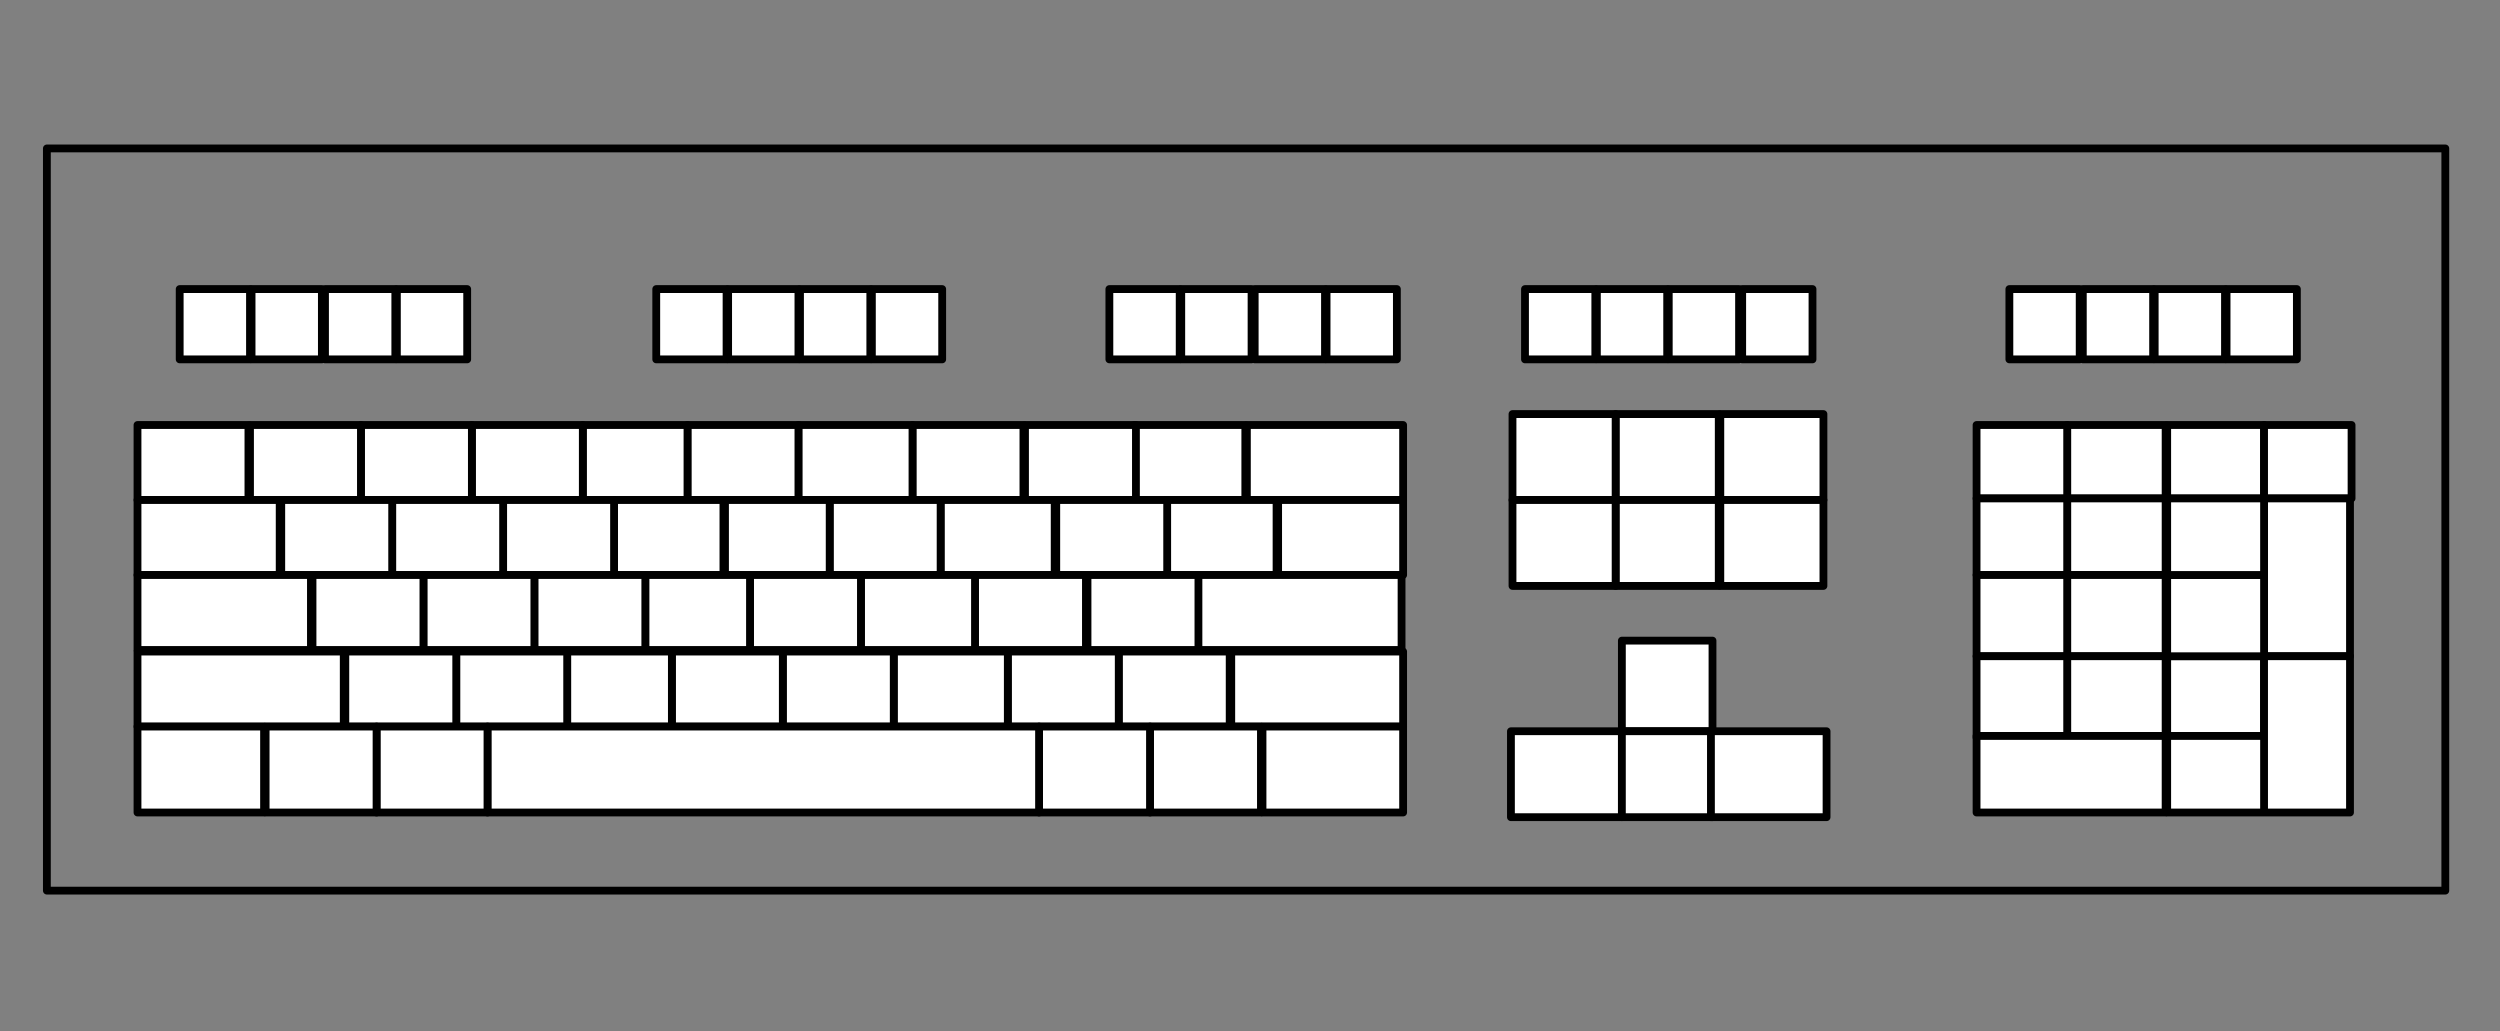 <?xml version="1.0" encoding="utf-8"?>
<!-- Generator: Adobe Illustrator 18.1.1, SVG Export Plug-In . SVG Version: 6.00 Build 0)  -->
<svg version="1.1" id="Layer_1" xmlns="http://www.w3.org/2000/svg" xmlns:xlink="http://www.w3.org/1999/xlink" x="0px" y="0px"
	 viewBox="0 0 160 66" enable-background="new 0 0 160 66" xml:space="preserve">
<rect x="0" y="0" width="160" height="66" fill="#808080" stroke="none"/>
<g>
	<path fill="none" stroke="#000000" stroke-width="0.5" stroke-linecap="round" stroke-linejoin="round" stroke-miterlimit="10" d="
		M3,9.5V57h153.5V9.5H3z"/>
	
		<rect x="132.3" y="27.2" fill="#FFFFFF" stroke="#000000" stroke-width="0.5" stroke-linecap="round" stroke-linejoin="round" stroke-miterlimit="10" width="6.3" height="4.7"/>
	
		<rect x="132.3" y="31.9" fill="#FFFFFF" stroke="#000000" stroke-width="0.5" stroke-linecap="round" stroke-linejoin="round" stroke-miterlimit="10" width="6.3" height="4.9"/>
	
		<rect x="132.3" y="36.8" fill="#FFFFFF" stroke="#000000" stroke-width="0.5" stroke-linecap="round" stroke-linejoin="round" stroke-miterlimit="10" width="6.3" height="5.2"/>
	
		<rect x="132.3" y="42" fill="#FFFFFF" stroke="#000000" stroke-width="0.5" stroke-linecap="round" stroke-linejoin="round" stroke-miterlimit="10" width="6.3" height="5.2"/>
	
		<rect x="126.5" y="27.2" fill="#FFFFFF" stroke="#000000" stroke-width="0.5" stroke-linecap="round" stroke-linejoin="round" stroke-miterlimit="10" width="5.8" height="4.7"/>
	
		<rect x="126.5" y="31.9" fill="#FFFFFF" stroke="#000000" stroke-width="0.5" stroke-linecap="round" stroke-linejoin="round" stroke-miterlimit="10" width="5.8" height="4.9"/>
	
		<rect x="126.5" y="36.8" fill="#FFFFFF" stroke="#000000" stroke-width="0.5" stroke-linecap="round" stroke-linejoin="round" stroke-miterlimit="10" width="5.8" height="5.2"/>
	
		<rect x="126.5" y="42" fill="#FFFFFF" stroke="#000000" stroke-width="0.5" stroke-linecap="round" stroke-linejoin="round" stroke-miterlimit="10" width="5.8" height="5.2"/>
	
		<rect x="126.5" y="47.1" fill="#FFFFFF" stroke="#000000" stroke-width="0.5" stroke-linecap="round" stroke-linejoin="round" stroke-miterlimit="10" width="12.1" height="4.9"/>
	
		<rect x="138.7" y="27.2" fill="#FFFFFF" stroke="#000000" stroke-width="0.5" stroke-linecap="round" stroke-linejoin="round" stroke-miterlimit="10" width="6.2" height="4.7"/>
	
		<rect x="144.9" y="27.2" fill="#FFFFFF" stroke="#000000" stroke-width="0.5" stroke-linecap="round" stroke-linejoin="round" stroke-miterlimit="10" width="5.6" height="4.7"/>
	
		<polygon fill="#FFFFFF" stroke="#000000" stroke-width="0.5" stroke-linecap="round" stroke-linejoin="round" stroke-miterlimit="10" points="
		144.9,31.9 144.9,36.8 144.9,42 150.4,42 150.4,31.9 	"/>
	
		<rect x="138.7" y="42" fill="#FFFFFF" stroke="#000000" stroke-width="0.5" stroke-linecap="round" stroke-linejoin="round" stroke-miterlimit="10" width="6.2" height="5.2"/>
	
		<polygon fill="#FFFFFF" stroke="#000000" stroke-width="0.5" stroke-linecap="round" stroke-linejoin="round" stroke-miterlimit="10" points="
		144.9,42 144.9,47.1 144.9,51.9 144.9,47.1 138.7,47.1 138.7,52 150.4,52 150.4,42 	"/>
	
		<rect x="138.7" y="36.8" fill="#FFFFFF" stroke="#000000" stroke-width="0.5" stroke-linecap="round" stroke-linejoin="round" stroke-miterlimit="10" width="6.2" height="5.2"/>
	
		<rect x="138.7" y="31.9" fill="#FFFFFF" stroke="#000000" stroke-width="0.5" stroke-linecap="round" stroke-linejoin="round" stroke-miterlimit="10" width="6.2" height="4.9"/>
	
		<rect x="11.5" y="18.5" fill="#FFFFFF" stroke="#000000" stroke-width="0.5" stroke-linecap="round" stroke-linejoin="round" stroke-miterlimit="10" width="4.5" height="4.5"/>
	
		<rect x="16.1" y="18.5" fill="#FFFFFF" stroke="#000000" stroke-width="0.5" stroke-linecap="round" stroke-linejoin="round" stroke-miterlimit="10" width="4.5" height="4.5"/>
	
		<rect x="20.8" y="18.5" fill="#FFFFFF" stroke="#000000" stroke-width="0.5" stroke-linecap="round" stroke-linejoin="round" stroke-miterlimit="10" width="4.5" height="4.5"/>
	
		<rect x="25.4" y="18.5" fill="#FFFFFF" stroke="#000000" stroke-width="0.5" stroke-linecap="round" stroke-linejoin="round" stroke-miterlimit="10" width="4.5" height="4.5"/>
	
		<rect x="42" y="18.5" fill="#FFFFFF" stroke="#000000" stroke-width="0.5" stroke-linecap="round" stroke-linejoin="round" stroke-miterlimit="10" width="4.5" height="4.5"/>
	
		<rect x="46.6" y="18.5" fill="#FFFFFF" stroke="#000000" stroke-width="0.5" stroke-linecap="round" stroke-linejoin="round" stroke-miterlimit="10" width="4.5" height="4.5"/>
	
		<rect x="51.2" y="18.5" fill="#FFFFFF" stroke="#000000" stroke-width="0.5" stroke-linecap="round" stroke-linejoin="round" stroke-miterlimit="10" width="4.5" height="4.5"/>
	
		<rect x="55.8" y="18.5" fill="#FFFFFF" stroke="#000000" stroke-width="0.5" stroke-linecap="round" stroke-linejoin="round" stroke-miterlimit="10" width="4.5" height="4.5"/>
	
		<rect x="71" y="18.5" fill="#FFFFFF" stroke="#000000" stroke-width="0.5" stroke-linecap="round" stroke-linejoin="round" stroke-miterlimit="10" width="4.5" height="4.5"/>
	
		<rect x="75.6" y="18.5" fill="#FFFFFF" stroke="#000000" stroke-width="0.5" stroke-linecap="round" stroke-linejoin="round" stroke-miterlimit="10" width="4.5" height="4.5"/>
	
		<rect x="80.3" y="18.5" fill="#FFFFFF" stroke="#000000" stroke-width="0.5" stroke-linecap="round" stroke-linejoin="round" stroke-miterlimit="10" width="4.5" height="4.5"/>
	
		<rect x="84.9" y="18.5" fill="#FFFFFF" stroke="#000000" stroke-width="0.5" stroke-linecap="round" stroke-linejoin="round" stroke-miterlimit="10" width="4.5" height="4.5"/>
	
		<rect x="97.6" y="18.5" fill="#FFFFFF" stroke="#000000" stroke-width="0.5" stroke-linecap="round" stroke-linejoin="round" stroke-miterlimit="10" width="4.5" height="4.5"/>
	
		<rect x="102.2" y="18.5" fill="#FFFFFF" stroke="#000000" stroke-width="0.5" stroke-linecap="round" stroke-linejoin="round" stroke-miterlimit="10" width="4.5" height="4.5"/>
	
		<rect x="106.8" y="18.5" fill="#FFFFFF" stroke="#000000" stroke-width="0.5" stroke-linecap="round" stroke-linejoin="round" stroke-miterlimit="10" width="4.5" height="4.5"/>
	
		<rect x="111.5" y="18.5" fill="#FFFFFF" stroke="#000000" stroke-width="0.5" stroke-linecap="round" stroke-linejoin="round" stroke-miterlimit="10" width="4.5" height="4.5"/>
	
		<rect x="128.6" y="18.5" fill="#FFFFFF" stroke="#000000" stroke-width="0.5" stroke-linecap="round" stroke-linejoin="round" stroke-miterlimit="10" width="4.5" height="4.5"/>
	
		<rect x="133.3" y="18.5" fill="#FFFFFF" stroke="#000000" stroke-width="0.5" stroke-linecap="round" stroke-linejoin="round" stroke-miterlimit="10" width="4.5" height="4.5"/>
	
		<rect x="137.9" y="18.5" fill="#FFFFFF" stroke="#000000" stroke-width="0.5" stroke-linecap="round" stroke-linejoin="round" stroke-miterlimit="10" width="4.5" height="4.5"/>
	
		<rect x="142.5" y="18.5" fill="#FFFFFF" stroke="#000000" stroke-width="0.5" stroke-linecap="round" stroke-linejoin="round" stroke-miterlimit="10" width="4.5" height="4.5"/>
	<g>
		
			<rect x="72.6" y="27.2" fill="#FFFFFF" stroke="#000000" stroke-width="0.5" stroke-linecap="round" stroke-linejoin="round" stroke-miterlimit="10" width="7.1" height="4.8"/>
		
			<rect x="65.6" y="27.2" fill="#FFFFFF" stroke="#000000" stroke-width="0.5" stroke-linecap="round" stroke-linejoin="round" stroke-miterlimit="10" width="7.1" height="4.8"/>
		
			<rect x="58.4" y="27.2" fill="#FFFFFF" stroke="#000000" stroke-width="0.5" stroke-linecap="round" stroke-linejoin="round" stroke-miterlimit="10" width="7.1" height="4.8"/>
		
			<rect x="51.1" y="27.2" fill="#FFFFFF" stroke="#000000" stroke-width="0.5" stroke-linecap="round" stroke-linejoin="round" stroke-miterlimit="10" width="7.3" height="4.8"/>
		
			<rect x="44" y="27.2" fill="#FFFFFF" stroke="#000000" stroke-width="0.5" stroke-linecap="round" stroke-linejoin="round" stroke-miterlimit="10" width="7.1" height="4.8"/>
		
			<rect x="37.3" y="27.2" fill="#FFFFFF" stroke="#000000" stroke-width="0.5" stroke-linecap="round" stroke-linejoin="round" stroke-miterlimit="10" width="6.7" height="4.8"/>
		
			<rect x="30.2" y="27.2" fill="#FFFFFF" stroke="#000000" stroke-width="0.5" stroke-linecap="round" stroke-linejoin="round" stroke-miterlimit="10" width="7.1" height="4.8"/>
		
			<rect x="23.1" y="27.2" fill="#FFFFFF" stroke="#000000" stroke-width="0.5" stroke-linecap="round" stroke-linejoin="round" stroke-miterlimit="10" width="7.1" height="4.8"/>
		
			<rect x="16" y="27.2" fill="#FFFFFF" stroke="#000000" stroke-width="0.5" stroke-linecap="round" stroke-linejoin="round" stroke-miterlimit="10" width="7.1" height="4.8"/>
		
			<rect x="8.8" y="27.2" fill="#FFFFFF" stroke="#000000" stroke-width="0.5" stroke-linecap="round" stroke-linejoin="round" stroke-miterlimit="10" width="7.1" height="4.8"/>
		
			<rect x="79.8" y="27.2" fill="#FFFFFF" stroke="#000000" stroke-width="0.5" stroke-linecap="round" stroke-linejoin="round" stroke-miterlimit="10" width="10" height="4.8"/>
		
			<rect x="96.7" y="46.8" fill="#FFFFFF" stroke="#000000" stroke-width="0.5" stroke-linecap="round" stroke-linejoin="round" stroke-miterlimit="10" width="7.1" height="5.5"/>
		
			<rect x="103.8" y="41" fill="#FFFFFF" stroke="#000000" stroke-width="0.5" stroke-linecap="round" stroke-linejoin="round" stroke-miterlimit="10" width="5.8" height="5.8"/>
		
			<rect x="103.8" y="46.8" fill="#FFFFFF" stroke="#000000" stroke-width="0.5" stroke-linecap="round" stroke-linejoin="round" stroke-miterlimit="10" width="5.8" height="5.5"/>
		
			<rect x="109.5" y="46.8" fill="#FFFFFF" stroke="#000000" stroke-width="0.5" stroke-linecap="round" stroke-linejoin="round" stroke-miterlimit="10" width="7.4" height="5.5"/>
		
			<rect x="103.4" y="26.5" fill="#FFFFFF" stroke="#000000" stroke-width="0.5" stroke-linecap="round" stroke-linejoin="round" stroke-miterlimit="10" width="6.6" height="5.5"/>
		
			<rect x="103.4" y="32" fill="#FFFFFF" stroke="#000000" stroke-width="0.5" stroke-linecap="round" stroke-linejoin="round" stroke-miterlimit="10" width="6.6" height="5.5"/>
		
			<rect x="74.6" y="32" fill="#FFFFFF" stroke="#000000" stroke-width="0.5" stroke-linecap="round" stroke-linejoin="round" stroke-miterlimit="10" width="7.1" height="4.8"/>
		
			<rect x="67.6" y="32" fill="#FFFFFF" stroke="#000000" stroke-width="0.5" stroke-linecap="round" stroke-linejoin="round" stroke-miterlimit="10" width="7.1" height="4.8"/>
		
			<rect x="60.2" y="32" fill="#FFFFFF" stroke="#000000" stroke-width="0.5" stroke-linecap="round" stroke-linejoin="round" stroke-miterlimit="10" width="7.3" height="4.8"/>
		
			<rect x="53.1" y="32" fill="#FFFFFF" stroke="#000000" stroke-width="0.5" stroke-linecap="round" stroke-linejoin="round" stroke-miterlimit="10" width="7.1" height="4.8"/>
		
			<rect x="46.4" y="32" fill="#FFFFFF" stroke="#000000" stroke-width="0.5" stroke-linecap="round" stroke-linejoin="round" stroke-miterlimit="10" width="6.7" height="4.8"/>
		
			<rect x="39.3" y="32" fill="#FFFFFF" stroke="#000000" stroke-width="0.5" stroke-linecap="round" stroke-linejoin="round" stroke-miterlimit="10" width="7" height="4.8"/>
		
			<rect x="32.2" y="32" fill="#FFFFFF" stroke="#000000" stroke-width="0.5" stroke-linecap="round" stroke-linejoin="round" stroke-miterlimit="10" width="7.1" height="4.8"/>
		
			<rect x="25.1" y="32" fill="#FFFFFF" stroke="#000000" stroke-width="0.5" stroke-linecap="round" stroke-linejoin="round" stroke-miterlimit="10" width="7.1" height="4.8"/>
		
			<rect x="18" y="32" fill="#FFFFFF" stroke="#000000" stroke-width="0.5" stroke-linecap="round" stroke-linejoin="round" stroke-miterlimit="10" width="7.1" height="4.8"/>
		
			<rect x="8.8" y="32" fill="#FFFFFF" stroke="#000000" stroke-width="0.5" stroke-linecap="round" stroke-linejoin="round" stroke-miterlimit="10" width="9.1" height="4.8"/>
		
			<rect x="81.8" y="32" fill="#FFFFFF" stroke="#000000" stroke-width="0.5" stroke-linecap="round" stroke-linejoin="round" stroke-miterlimit="10" width="8" height="4.8"/>
		
			<rect x="76.6" y="36.8" fill="#FFFFFF" stroke="#000000" stroke-width="0.5" stroke-linecap="round" stroke-linejoin="round" stroke-miterlimit="10" width="13.1" height="4.8"/>
		
			<rect x="69.6" y="36.8" fill="#FFFFFF" stroke="#000000" stroke-width="0.5" stroke-linecap="round" stroke-linejoin="round" stroke-miterlimit="10" width="7.1" height="4.8"/>
		
			<rect x="62.4" y="36.8" fill="#FFFFFF" stroke="#000000" stroke-width="0.5" stroke-linecap="round" stroke-linejoin="round" stroke-miterlimit="10" width="7.1" height="4.8"/>
		
			<rect x="55.1" y="36.8" fill="#FFFFFF" stroke="#000000" stroke-width="0.5" stroke-linecap="round" stroke-linejoin="round" stroke-miterlimit="10" width="7.3" height="4.8"/>
		
			<rect x="48" y="36.8" fill="#FFFFFF" stroke="#000000" stroke-width="0.5" stroke-linecap="round" stroke-linejoin="round" stroke-miterlimit="10" width="7.1" height="4.8"/>
		
			<rect x="41.3" y="36.8" fill="#FFFFFF" stroke="#000000" stroke-width="0.5" stroke-linecap="round" stroke-linejoin="round" stroke-miterlimit="10" width="6.7" height="4.8"/>
		
			<rect x="34.2" y="36.8" fill="#FFFFFF" stroke="#000000" stroke-width="0.5" stroke-linecap="round" stroke-linejoin="round" stroke-miterlimit="10" width="7.1" height="4.8"/>
		
			<rect x="27.1" y="36.8" fill="#FFFFFF" stroke="#000000" stroke-width="0.5" stroke-linecap="round" stroke-linejoin="round" stroke-miterlimit="10" width="7.1" height="4.8"/>
		
			<rect x="20" y="36.8" fill="#FFFFFF" stroke="#000000" stroke-width="0.5" stroke-linecap="round" stroke-linejoin="round" stroke-miterlimit="10" width="7.1" height="4.8"/>
		
			<rect x="8.8" y="36.8" fill="#FFFFFF" stroke="#000000" stroke-width="0.5" stroke-linecap="round" stroke-linejoin="round" stroke-miterlimit="10" width="11.1" height="4.8"/>
		
			<rect x="71.6" y="41.7" fill="#FFFFFF" stroke="#000000" stroke-width="0.5" stroke-linecap="round" stroke-linejoin="round" stroke-miterlimit="10" width="7.1" height="4.8"/>
		
			<rect x="64.5" y="41.7" fill="#FFFFFF" stroke="#000000" stroke-width="0.5" stroke-linecap="round" stroke-linejoin="round" stroke-miterlimit="10" width="7.1" height="4.8"/>
		
			<rect x="57.2" y="41.7" fill="#FFFFFF" stroke="#000000" stroke-width="0.5" stroke-linecap="round" stroke-linejoin="round" stroke-miterlimit="10" width="7.3" height="4.8"/>
		
			<rect x="50.1" y="41.7" fill="#FFFFFF" stroke="#000000" stroke-width="0.5" stroke-linecap="round" stroke-linejoin="round" stroke-miterlimit="10" width="7.1" height="4.8"/>
		
			<rect x="43" y="41.7" fill="#FFFFFF" stroke="#000000" stroke-width="0.5" stroke-linecap="round" stroke-linejoin="round" stroke-miterlimit="10" width="7.1" height="4.8"/>
		
			<rect x="36.3" y="41.7" fill="#FFFFFF" stroke="#000000" stroke-width="0.5" stroke-linecap="round" stroke-linejoin="round" stroke-miterlimit="10" width="6.7" height="4.8"/>
		
			<rect x="29.2" y="41.7" fill="#FFFFFF" stroke="#000000" stroke-width="0.5" stroke-linecap="round" stroke-linejoin="round" stroke-miterlimit="10" width="7.1" height="4.8"/>
		
			<rect x="22.1" y="41.7" fill="#FFFFFF" stroke="#000000" stroke-width="0.5" stroke-linecap="round" stroke-linejoin="round" stroke-miterlimit="10" width="7.1" height="4.8"/>
		
			<rect x="8.8" y="41.7" fill="#FFFFFF" stroke="#000000" stroke-width="0.5" stroke-linecap="round" stroke-linejoin="round" stroke-miterlimit="10" width="13.2" height="4.8"/>
		
			<rect x="78.8" y="41.7" fill="#FFFFFF" stroke="#000000" stroke-width="0.5" stroke-linecap="round" stroke-linejoin="round" stroke-miterlimit="10" width="11" height="4.8"/>
		<g>
			
				<rect x="73.6" y="46.5" fill="#FFFFFF" stroke="#000000" stroke-width="0.5" stroke-linecap="round" stroke-linejoin="round" stroke-miterlimit="10" width="7.1" height="5.5"/>
			
				<rect x="66.5" y="46.5" fill="#FFFFFF" stroke="#000000" stroke-width="0.5" stroke-linecap="round" stroke-linejoin="round" stroke-miterlimit="10" width="7.1" height="5.5"/>
			
				<rect x="31.2" y="46.5" fill="#FFFFFF" stroke="#000000" stroke-width="0.5" stroke-linecap="round" stroke-linejoin="round" stroke-miterlimit="10" width="35.3" height="5.5"/>
			
				<rect x="24.1" y="46.5" fill="#FFFFFF" stroke="#000000" stroke-width="0.5" stroke-linecap="round" stroke-linejoin="round" stroke-miterlimit="10" width="7.1" height="5.5"/>
			
				<rect x="17" y="46.5" fill="#FFFFFF" stroke="#000000" stroke-width="0.5" stroke-linecap="round" stroke-linejoin="round" stroke-miterlimit="10" width="7.1" height="5.5"/>
			
				<rect x="8.8" y="46.5" fill="#FFFFFF" stroke="#000000" stroke-width="0.5" stroke-linecap="round" stroke-linejoin="round" stroke-miterlimit="10" width="8.1" height="5.5"/>
			
				<rect x="80.8" y="46.5" fill="#FFFFFF" stroke="#000000" stroke-width="0.5" stroke-linecap="round" stroke-linejoin="round" stroke-miterlimit="10" width="9" height="5.5"/>
		</g>
		
			<rect x="110.1" y="26.5" fill="#FFFFFF" stroke="#000000" stroke-width="0.5" stroke-linecap="round" stroke-linejoin="round" stroke-miterlimit="10" width="6.6" height="5.5"/>
		
			<rect x="110.1" y="32" fill="#FFFFFF" stroke="#000000" stroke-width="0.5" stroke-linecap="round" stroke-linejoin="round" stroke-miterlimit="10" width="6.6" height="5.5"/>
		
			<rect x="96.8" y="26.5" fill="#FFFFFF" stroke="#000000" stroke-width="0.5" stroke-linecap="round" stroke-linejoin="round" stroke-miterlimit="10" width="6.6" height="5.5"/>
		
			<rect x="96.8" y="32" fill="#FFFFFF" stroke="#000000" stroke-width="0.5" stroke-linecap="round" stroke-linejoin="round" stroke-miterlimit="10" width="6.6" height="5.5"/>
	</g>
</g>
</svg>
